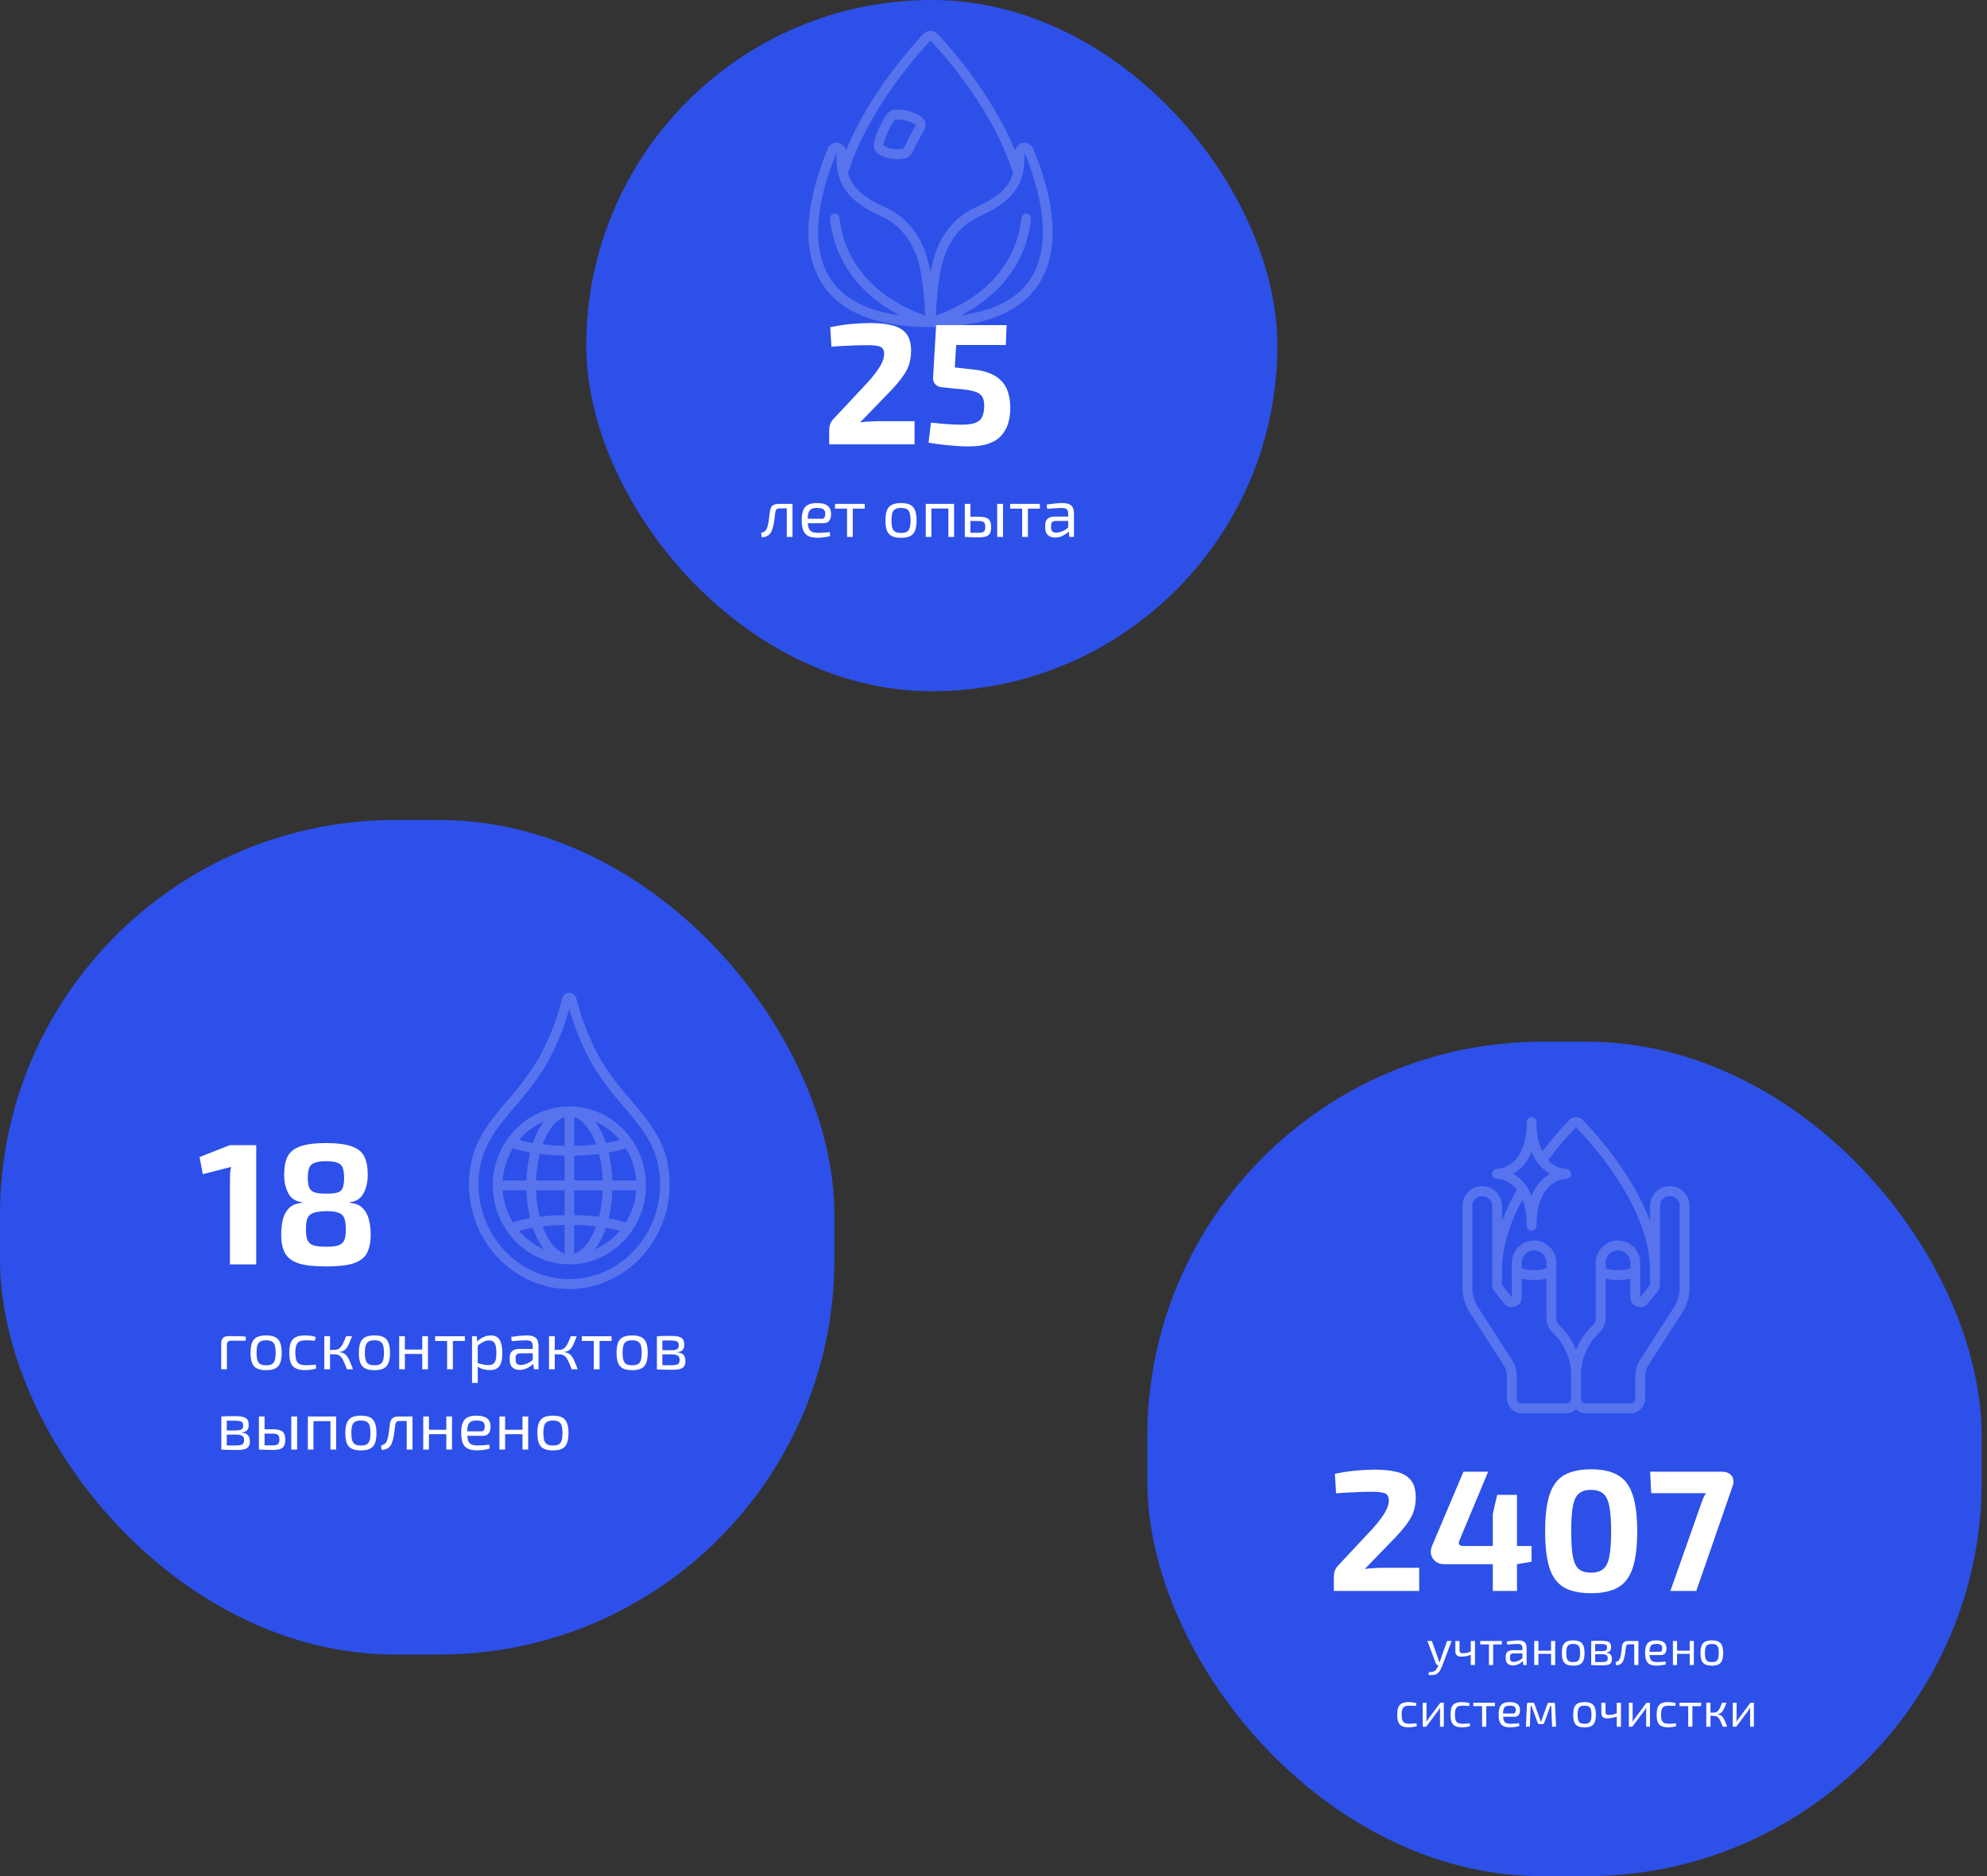 <svg width="322" height="304" fill="none" xmlns="http://www.w3.org/2000/svg"><rect width="100%" height="100%" fill="#333333" stroke="none"/><rect x="95" width="112" height="112" rx="56" fill="#2D50E9"/><path d="M128.429 81.643V87h-.935v-4.62h-1.166c-.227 0-.392.051-.495.154-.095.095-.161.268-.198.517-.058.484-.124.983-.198 1.496-.073.506-.179.946-.319 1.32-.271.785-.832 1.181-1.683 1.188l-.099-.715c.301-.073.514-.169.638-.286.132-.117.235-.271.308-.462.096-.235.173-.513.231-.836.059-.323.107-.649.143-.979.044-.337.077-.631.099-.88.052-.411.184-.722.396-.935.22-.213.554-.319 1.001-.319h2.277Zm3.944-.132c.807 0 1.39.147 1.749.44.367.293.554.73.561 1.309 0 .477-.102.851-.308 1.122-.198.264-.52.396-.968.396h-2.497c.03.425.107.752.231.979.132.22.316.374.55.462.235.081.536.121.902.121.294 0 .609-.011.946-.033.345-.029.653-.062.924-.099l.088.627c-.161.066-.366.121-.616.165-.249.044-.506.077-.77.099-.256.022-.487.033-.693.033-.608 0-1.103-.092-1.485-.275-.374-.191-.645-.491-.814-.902-.168-.418-.253-.968-.253-1.65 0-.704.085-1.258.253-1.661.176-.411.444-.7.803-.869.36-.176.825-.264 1.397-.264Zm.044.792c-.374 0-.671.051-.891.154-.212.103-.37.282-.473.539-.095.249-.15.601-.165 1.056h2.277c.235 0 .389-.081.462-.242.081-.169.118-.352.11-.55 0-.345-.099-.59-.297-.737-.198-.147-.539-.22-1.023-.22Zm7.717-.66v.77h-1.936V87h-.935v-4.587h-1.947v-.77h4.818Zm5.884-.132c.616 0 1.107.092 1.474.275.366.183.63.484.792.902.168.411.253.957.253 1.639s-.085 1.232-.253 1.65c-.162.411-.426.708-.792.891-.367.183-.858.275-1.474.275s-1.111-.092-1.485-.275c-.367-.183-.635-.48-.803-.891-.162-.418-.242-.968-.242-1.65 0-.682.08-1.228.242-1.639.168-.418.436-.719.803-.902.374-.183.869-.275 1.485-.275Zm0 .792c-.389 0-.697.062-.924.187-.228.117-.389.323-.484.616-.096.293-.143.7-.143 1.221s.047.928.143 1.221c.095.293.256.502.484.627.227.117.535.176.924.176.388 0 .693-.059.913-.176.227-.125.388-.334.484-.627.095-.293.143-.7.143-1.221s-.048-.928-.143-1.221c-.096-.293-.257-.499-.484-.616-.22-.125-.525-.187-.913-.187Zm8.594-.66V87h-.924v-4.598h-2.75V87h-.913v-5.357h4.587Zm3.918 2.079c.535 0 .953.051 1.254.154.301.103.513.279.638.528.132.242.198.572.198.99 0 .433-.066.774-.198 1.023-.132.242-.341.411-.627.506s-.66.143-1.122.143c-.352 0-.656-.004-.913-.011-.257 0-.491-.007-.704-.022-.213-.007-.436-.018-.671-.033h-.033v-5.357h.913v2.079h1.265Zm4.015-2.079V87h-.946v-5.357h.946Zm-4.015 2.772h-1.265v1.903c.345.007.766.011 1.265.011.425 0 .722-.062.891-.187.169-.125.253-.385.253-.781 0-.352-.081-.598-.242-.737-.154-.139-.455-.209-.902-.209Zm9.985-2.772v.77h-1.936V87h-.935v-4.587h-1.947v-.77h4.818Zm3.698-.132c.594 0 1.045.125 1.353.374.316.242.473.689.473 1.342V87h-.737l-.11-.88c-.139.139-.319.286-.539.44-.22.147-.473.275-.759.385-.278.103-.583.154-.913.154-.476 0-.861-.128-1.155-.385-.293-.257-.44-.627-.44-1.111v-.583c0-.418.129-.741.385-.968.264-.235.631-.352 1.1-.352h2.233v-.473c-.007-.33-.084-.565-.231-.704-.146-.147-.432-.22-.858-.22-.286 0-.641.015-1.067.044-.418.029-.832.062-1.243.099l-.088-.693c.374-.059.8-.114 1.276-.165.477-.051.917-.077 1.32-.077Zm-1.045 4.785c.264.007.572-.055.924-.187.36-.139.697-.348 1.012-.627v-1.078l-2.068.011c-.256.007-.44.077-.55.209-.102.125-.154.301-.154.528v.341c0 .279.066.484.198.616.14.125.352.187.638.187Z" fill="#fff"/><path d="M150.221 52.99h.005c.176.01.358.01.564.01h.108c.155 0 .31 0 .457-.007h.005c8.362-.104 14.087-2.466 17.009-7.038 4.089-6.403 1.751-15.42-.932-21.859-.292-.717-1.046-1.109-1.779-.925-.59.133-1.047.614-1.165 1.224-4.07-9.899-11.661-17.966-12.604-18.945-.618-.603-1.586-.6-2.201.006-.94.976-8.53 9.044-12.602 18.94-.118-.61-.575-1.091-1.165-1.224-.732-.183-1.486.209-1.779.925-2.678 6.435-5.019 15.456-.93 21.859 2.921 4.568 8.647 6.93 17.009 7.034Zm15.791-28.265c3.578 8.591 3.954 15.817 1.06 20.346-2.092 3.274-5.883 5.283-11.3 6.016 4.383-2.264 10.318-6.892 11.311-15.603.043-.435-.26-.825-.681-.876-.421-.051-.804.255-.86.688-1.228 10.761-10.741 14.774-13.898 15.819l.007-.115c.396-5.943.736-11.076 4.74-14.469.763-.635 1.609-1.155 2.513-1.547 6.158-2.74 7.295-6.088 7.108-10.26ZM150.79 6.577c1.009 1.051 9.924 10.524 13.376 21.458-.604 2.112-2.215 3.847-5.881 5.477-1.037.452-2.007 1.051-2.883 1.781-2.787 2.361-3.997 5.443-4.612 8.871-.615-3.43-1.826-6.51-4.612-8.871-.876-.73-1.846-1.329-2.883-1.781-3.665-1.63-5.278-3.362-5.881-5.476 3.451-10.931 12.367-20.404 13.376-21.459ZM135.57 24.716c-.189 4.182.948 7.529 7.109 10.27.904.392 1.75.913 2.513 1.547 4.004 3.393 4.347 8.526 4.74 14.469l.007.115c-3.16-1.04-12.673-5.058-13.901-15.819-.028-.288-.205-.537-.462-.653-.257-.116-.554-.08-.778.095-.223.174-.339.459-.302.745.994 8.711 6.929 13.339 11.312 15.603-5.418-.729-9.208-2.743-11.3-6.016-2.894-4.529-2.518-11.755 1.062-20.356Z" fill="#5773ED"/><path d="M142.921 25.264c.778.349 1.618.527 2.466.522.43-.001.858-.042 1.28-.122.8-.15 1.068-.711 1.475-1.56.434-.923.92-1.819 1.454-2.684.877-1.432.045-2.221-.233-2.429-1.166-.831-2.561-1.254-3.978-1.209-.593-.068-1.181.162-1.58.619-1.006 1.393-1.74 2.974-2.162 4.656-.115.435-.225 1.522 1.278 2.208Zm2.078-5.853c.108-.024.219-.034.329-.028h.05c1.081-.044 2.148.264 3.049.88-.034.106-.082.206-.143.298-.562.913-1.073 1.858-1.53 2.831-.104.239-.224.471-.36.693-.954.2-1.943.1-2.842-.286-.298-.137-.402-.259-.406-.315.361-1.467.99-2.85 1.853-4.074Z" fill="#5773ED"/><path d="M141.093 52.344c1.325 0 2.473.121 3.444.364.989.224 1.754.663 2.296 1.316.541.653.812 1.587.812 2.8 0 .747-.094 1.437-.28 2.072-.168.616-.486 1.26-.952 1.932-.448.672-1.102 1.465-1.96 2.38l-5.068 5.236c.466-.075.933-.121 1.4-.14.485-.037.97-.056 1.456-.056h5.964V72h-13.832v-2.296c0-.336.046-.644.14-.924.093-.28.252-.551.476-.812l4.816-5.152c1.138-1.176 2.006-2.221 2.604-3.136.597-.915.886-1.717.868-2.408-.019-.597-.252-.971-.7-1.12-.43-.149-1.083-.224-1.96-.224-.654 0-1.27.009-1.848.028-.56.019-1.158.047-1.792.084-.635.019-1.382.065-2.24.14l-.196-3.164c1.381-.28 2.566-.457 3.556-.532 1.008-.093 2.006-.14 2.996-.14Zm22.037.336-.14 3.22h-8.036l-.224 3.64 2.828.308c1.568.149 2.8.504 3.696 1.064.896.541 1.531 1.251 1.904 2.128.373.877.56 1.895.56 3.052 0 .84-.103 1.633-.308 2.38-.205.747-.56 1.419-1.064 2.016-.485.579-1.176 1.036-2.072 1.372-.877.317-1.988.476-3.332.476-.896 0-1.913-.056-3.052-.168-1.12-.093-2.259-.243-3.416-.448l.392-3.248c.915.112 1.801.196 2.66.252.877.056 1.652.084 2.324.084.989 0 1.736-.103 2.24-.308.523-.205.877-.513 1.064-.924.205-.429.317-.961.336-1.596.037-.821-.093-1.428-.392-1.82-.299-.392-.793-.663-1.484-.812-.672-.168-1.577-.289-2.716-.364l-2.408-.252c-.392-.056-.709-.224-.952-.504s-.355-.616-.336-1.008l.504-8.54h11.424Z" fill="#fff"/><rect y="132.866" width="135.217" height="135.217" rx="64" fill="#2D50EA"/><path d="M37.035 216.487c.469 0 .942.004 1.419.011.484.008.946.033 1.386.077l-.033.66H37.42c-.433 0-.649.22-.649.66v3.971h-.924v-4.213c0-.777.396-1.166 1.188-1.166Zm6.095-.11c.616 0 1.107.092 1.474.275.367.184.631.484.792.902.169.411.253.957.253 1.639s-.084 1.232-.253 1.65c-.161.411-.425.708-.792.891-.367.184-.858.275-1.474.275s-1.111-.091-1.485-.275c-.367-.183-.634-.48-.803-.891-.161-.418-.242-.968-.242-1.65 0-.682.081-1.228.242-1.639.169-.418.436-.718.803-.902.374-.183.869-.275 1.485-.275Zm0 .792c-.389 0-.697.063-.924.187-.227.118-.389.323-.484.616-.095.294-.143.701-.143 1.221 0 .521.048.928.143 1.221.095.294.257.503.484.627.227.118.535.176.924.176.389 0 .693-.058.913-.176.227-.124.389-.333.484-.627.095-.293.143-.7.143-1.221 0-.52-.048-.927-.143-1.221-.095-.293-.257-.498-.484-.616-.22-.124-.524-.187-.913-.187Zm6.295-.792c.242 0 .524.019.847.055.323.03.616.096.88.198l-.121.605c-.242-.022-.499-.036-.77-.044-.264-.014-.491-.022-.682-.022-.418 0-.755.059-1.012.176-.249.118-.429.323-.539.616-.11.294-.165.701-.165 1.221 0 .521.055.932.165 1.232.11.294.29.499.539.616.257.118.594.176 1.012.176.169 0 .407-.007.715-.022.308-.014.598-.044.869-.088l.088.627c-.264.096-.557.165-.88.209-.315.044-.631.066-.946.066-.616 0-1.111-.091-1.485-.275-.374-.183-.645-.48-.814-.891-.161-.41-.242-.96-.242-1.65 0-.689.081-1.239.242-1.65.169-.41.44-.704.814-.88.374-.183.869-.275 1.485-.275Zm4.061.132v1.595c0 .213-.018.418-.055.616h.748c.352 0 .634-.088.847-.264.213-.176.396-.429.55-.759.161-.33.33-.726.506-1.188h.968c-.198.528-.381.976-.55 1.342-.169.367-.367.649-.594.847-.22.198-.521.319-.902.363v.033c.403.037.722.158.957.363.235.198.444.495.627.891.183.389.389.895.616 1.518h-.979c-.22-.579-.414-1.045-.583-1.397-.169-.359-.363-.619-.583-.781-.213-.168-.506-.249-.88-.242h-.737c.029.184.044.356.044.517v1.903h-.935v-5.357h.935Zm7.197-.132c.616 0 1.107.092 1.474.275.367.184.631.484.792.902.169.411.253.957.253 1.639s-.084 1.232-.253 1.65c-.161.411-.425.708-.792.891-.367.184-.858.275-1.474.275s-1.111-.091-1.485-.275c-.367-.183-.634-.48-.803-.891-.161-.418-.242-.968-.242-1.65 0-.682.081-1.228.242-1.639.169-.418.436-.718.803-.902.374-.183.869-.275 1.485-.275Zm0 .792c-.389 0-.697.063-.924.187-.227.118-.389.323-.484.616-.095.294-.143.701-.143 1.221 0 .521.048.928.143 1.221.095.294.257.503.484.627.227.118.535.176.924.176.389 0 .693-.058.913-.176.227-.124.389-.333.484-.627.095-.293.143-.7.143-1.221 0-.52-.048-.927-.143-1.221-.095-.293-.257-.498-.484-.616-.22-.124-.524-.187-.913-.187Zm4.931-.66v2.156h2.816v-2.156h.924v5.357h-.924v-2.486h-2.816v2.486h-.924v-5.357h.924Zm9.713 0v.77h-1.936v4.587h-.935v-4.587h-1.947v-.77h4.818Zm1.928 0 .088.847c.293-.3.638-.539 1.034-.715.403-.176.796-.264 1.177-.264.66 0 1.133.242 1.419.726.286.477.429 1.181.429 2.112 0 .69-.073 1.24-.22 1.65-.147.404-.37.693-.671.869-.301.176-.678.264-1.133.264-.352 0-.7-.044-1.045-.132-.337-.095-.653-.234-.946-.418.015.184.026.36.033.528.007.176.007.36 0 .55v1.551h-.924v-7.568h.759Zm2.002.682c-.293 0-.583.07-.869.209-.279.132-.601.338-.968.616v2.849c.337.088.634.165.891.231.264.059.539.088.825.088.315 0 .565-.055.748-.165.191-.11.33-.308.418-.594.088-.286.132-.689.132-1.21 0-.762-.092-1.29-.275-1.584-.176-.293-.477-.44-.902-.44Zm6.182-.814c.594 0 1.045.125 1.353.374.315.242.473.69.473 1.342v3.773h-.737l-.11-.88c-.139.14-.319.286-.539.44-.22.147-.473.275-.759.385-.279.103-.583.154-.913.154-.477 0-.862-.128-1.155-.385-.293-.256-.44-.627-.44-1.111v-.583c0-.418.128-.74.385-.968.264-.234.631-.352 1.1-.352h2.233v-.473c-.007-.33-.084-.564-.231-.704-.147-.146-.433-.22-.858-.22-.286 0-.642.015-1.067.044-.418.03-.832.063-1.243.099l-.088-.693c.374-.058.799-.113 1.276-.165.477-.051.917-.077 1.32-.077Zm-1.045 4.785c.264.008.572-.055.924-.187.359-.139.697-.348 1.012-.627v-1.078l-2.068.011c-.257.008-.44.077-.55.209-.103.125-.154.301-.154.528v.341c0 .279.066.484.198.616.139.125.352.187.638.187Zm5.508-4.653v1.595c0 .213-.018.418-.055.616h.748c.352 0 .634-.088.847-.264.213-.176.396-.429.55-.759.161-.33.33-.726.506-1.188h.968c-.198.528-.381.976-.55 1.342-.169.367-.367.649-.594.847-.22.198-.521.319-.902.363v.033c.403.037.722.158.957.363.235.198.444.495.627.891.183.389.389.895.616 1.518h-.979c-.22-.579-.414-1.045-.583-1.397-.169-.359-.363-.619-.583-.781-.213-.168-.506-.249-.88-.242h-.737c.029.184.044.356.044.517v1.903h-.935v-5.357h.935Zm9.197 0v.77h-1.936v4.587h-.935v-4.587h-1.947v-.77h4.818Zm3.349-.132c.616 0 1.107.092 1.474.275.366.184.63.484.792.902.168.411.253.957.253 1.639s-.085 1.232-.253 1.65c-.162.411-.426.708-.792.891-.367.184-.858.275-1.474.275s-1.111-.091-1.485-.275c-.367-.183-.635-.48-.803-.891-.162-.418-.242-.968-.242-1.65 0-.682.081-1.228.242-1.639.168-.418.436-.718.803-.902.374-.183.869-.275 1.485-.275Zm0 .792c-.389 0-.697.063-.924.187-.228.118-.389.323-.484.616-.096.294-.143.701-.143 1.221 0 .521.047.928.143 1.221.095.294.256.503.484.627.227.118.535.176.924.176.388 0 .693-.058.913-.176.227-.124.388-.333.484-.627.095-.293.143-.7.143-1.221 0-.52-.048-.927-.143-1.221-.096-.293-.257-.498-.484-.616-.22-.124-.525-.187-.913-.187Zm6.185-.715c.557 0 .997.041 1.32.121.33.081.568.224.715.429.147.206.22.499.22.88 0 .382-.092.671-.275.869-.176.191-.469.305-.88.341v.033c.499.037.847.176 1.045.418.198.235.297.569.297 1.001 0 .367-.073.653-.22.858-.139.198-.367.338-.682.418-.308.081-.722.121-1.243.121-.374 0-.7-.003-.979-.011-.279 0-.535-.007-.77-.022-.227-.007-.469-.018-.726-.033v-5.357c.227-.022.444-.036.649-.044.205-.007.429-.011.671-.011.242-.007.528-.011.858-.011Zm-.033.737h-.693c-.213-.007-.403-.007-.572 0v1.584h1.408c.462 0 .785-.055.968-.165.191-.11.286-.326.286-.649 0-.308-.103-.513-.308-.616-.205-.102-.568-.154-1.089-.154Zm.143 2.255h-1.408v1.749c.198.008.418.011.66.011h.803c.499 0 .847-.055 1.045-.165.198-.117.297-.348.297-.693 0-.344-.103-.579-.308-.704-.205-.132-.568-.198-1.089-.198Zm-70.697 10.008c.557 0 .997.041 1.32.121.33.081.568.224.715.429.147.206.22.499.22.88 0 .382-.092.671-.275.869-.176.191-.469.305-.88.341v.033c.499.037.847.176 1.045.418.198.235.297.569.297 1.001 0 .367-.073.653-.22.858-.139.198-.367.338-.682.418-.308.081-.722.121-1.243.121-.374 0-.7-.003-.979-.011-.279 0-.535-.007-.77-.022-.227-.007-.469-.018-.726-.033v-5.357c.227-.022.444-.036.649-.044.205-.007.429-.011.671-.011.242-.007.528-.011.858-.011Zm-.033.737h-.693c-.213-.007-.403-.007-.572 0v1.584h1.408c.462 0 .785-.055.968-.165.191-.11.286-.326.286-.649 0-.308-.103-.513-.308-.616-.205-.102-.568-.154-1.089-.154Zm.143 2.255h-1.408v1.749c.198.008.418.011.66.011h.803c.499 0 .847-.055 1.045-.165.198-.117.297-.348.297-.693 0-.344-.103-.579-.308-.704-.205-.132-.568-.198-1.089-.198Zm5.981-.858c.535 0 .953.052 1.254.154.301.103.513.279.638.528.132.242.198.572.198.99 0 .433-.066.774-.198 1.023-.132.242-.341.411-.627.506-.286.096-.66.143-1.122.143-.352 0-.656-.003-.913-.011-.257 0-.491-.007-.704-.022-.213-.007-.436-.018-.671-.033h-.033v-5.357h.913v2.079h1.265Zm4.015-2.079v5.357h-.946v-5.357h.946Zm-4.015 2.772h-1.265v1.903c.345.008.766.011 1.265.011.425 0 .722-.062.891-.187.169-.124.253-.385.253-.781 0-.352-.081-.597-.242-.737-.154-.139-.455-.209-.902-.209Zm10.337-2.772v5.357h-.924v-4.598h-2.75v4.598h-.913v-5.357h4.587Zm4.017-.132c.616 0 1.107.092 1.474.275.367.184.631.484.792.902.169.411.253.957.253 1.639s-.084 1.232-.253 1.65c-.161.411-.425.708-.792.891-.367.184-.858.275-1.474.275s-1.111-.091-1.485-.275c-.367-.183-.634-.48-.803-.891-.161-.418-.242-.968-.242-1.65 0-.682.081-1.228.242-1.639.169-.418.436-.718.803-.902.374-.183.869-.275 1.485-.275Zm0 .792c-.389 0-.697.063-.924.187-.227.118-.389.323-.484.616-.095.294-.143.701-.143 1.221 0 .521.048.928.143 1.221.095.294.257.503.484.627.227.118.535.176.924.176.389 0 .693-.058.913-.176.227-.124.389-.333.484-.627.095-.293.143-.7.143-1.221 0-.52-.048-.927-.143-1.221-.095-.293-.257-.498-.484-.616-.22-.124-.524-.187-.913-.187Zm8.354-.66v5.357h-.935v-4.62h-1.166c-.227 0-.392.052-.495.154-.095.096-.161.268-.198.517-.059.484-.125.983-.198 1.496-.073.506-.18.946-.319 1.32-.271.785-.832 1.181-1.683 1.188l-.099-.715c.301-.073.513-.168.638-.286.132-.117.235-.271.308-.462.095-.234.172-.513.231-.836.059-.322.106-.649.143-.979.044-.337.077-.63.099-.88.051-.41.183-.722.396-.935.22-.212.554-.319 1.001-.319h2.277Zm2.668 0v2.156h2.816v-2.156h.924v5.357h-.924v-2.486h-2.816v2.486h-.924v-5.357h.924Zm7.678-.132c.807 0 1.39.147 1.749.44.367.294.554.73.561 1.309 0 .477-.103.851-.308 1.122-.198.264-.521.396-.968.396h-2.497c.029.426.106.752.231.979.132.22.315.374.55.462.235.081.535.121.902.121.293 0 .609-.011.946-.033.345-.029.653-.062.924-.099l.088.627c-.161.066-.367.121-.616.165-.249.044-.506.077-.77.099-.257.022-.488.033-.693.033-.609 0-1.104-.091-1.485-.275-.374-.19-.645-.491-.814-.902-.169-.418-.253-.968-.253-1.65 0-.704.084-1.257.253-1.661.176-.41.444-.7.803-.869.359-.176.825-.264 1.397-.264Zm.044.792c-.374 0-.671.052-.891.154-.213.103-.37.283-.473.539-.095.25-.15.602-.165 1.056h2.277c.235 0 .389-.08.462-.242.081-.168.117-.352.11-.55 0-.344-.099-.59-.297-.737-.198-.146-.539-.22-1.023-.22Zm4.62-.66v2.156h2.816v-2.156h.924v5.357h-.924v-2.486h-2.816v2.486h-.924v-5.357h.924Zm7.755-.132c.616 0 1.107.092 1.474.275.367.184.631.484.792.902.169.411.253.957.253 1.639s-.084 1.232-.253 1.65c-.161.411-.425.708-.792.891-.367.184-.858.275-1.474.275s-1.111-.091-1.485-.275c-.367-.183-.634-.48-.803-.891-.161-.418-.242-.968-.242-1.65 0-.682.081-1.228.242-1.639.169-.418.436-.718.803-.902.374-.183.869-.275 1.485-.275Zm0 .792c-.389 0-.697.063-.924.187-.227.118-.389.323-.484.616-.095.294-.143.701-.143 1.221 0 .521.048.928.143 1.221.095.294.257.503.484.627.227.118.535.176.924.176.389 0 .693-.058.913-.176.227-.124.389-.333.484-.627.095-.293.143-.7.143-1.221 0-.52-.048-.927-.143-1.221-.095-.293-.257-.498-.484-.616-.22-.124-.524-.187-.913-.187ZM41.52 185.546v19.32h-4.256v-13.72c0-.336.009-.672.028-1.008.019-.354.075-.709.168-1.064l-4.592 1.176-.532-2.772 4.928-1.932h4.256Zm11.302-.336c1.848 0 3.257.187 4.228.56.989.355 1.661.915 2.016 1.68.355.747.532 1.718.532 2.912 0 1.12-.224 2.11-.672 2.968-.448.859-1.185 1.344-2.212 1.456v.112c.896.075 1.577.355 2.044.84.485.467.821 1.074 1.008 1.82.205.747.308 1.578.308 2.492 0 1.232-.205 2.231-.616 2.996-.392.747-1.111 1.298-2.156 1.652-1.045.336-2.539.504-4.48.504-1.923 0-3.407-.168-4.452-.504-1.045-.354-1.773-.905-2.184-1.652-.411-.765-.616-1.764-.616-2.996 0-.914.093-1.745.28-2.492.187-.746.523-1.353 1.008-1.82.504-.485 1.195-.765 2.072-.84v-.112c-1.027-.112-1.764-.597-2.212-1.456-.448-.858-.672-1.848-.672-2.968 0-1.194.177-2.165.532-2.912.373-.765 1.045-1.325 2.016-1.68.989-.373 2.399-.56 4.228-.56Zm.028 2.94c-.803 0-1.419.084-1.848.252-.429.15-.728.42-.896.812-.149.392-.224.943-.224 1.652 0 .71.084 1.251.252 1.624.168.355.467.598.896.728.429.131 1.055.196 1.876.196.803 0 1.409-.065 1.82-.196.411-.13.681-.382.812-.756.149-.373.224-.905.224-1.596 0-.709-.075-1.26-.224-1.652-.149-.392-.439-.662-.868-.812-.411-.168-1.017-.252-1.82-.252Zm.028 8.092c-.896.019-1.587.112-2.072.28-.467.15-.793.439-.98.868-.168.43-.252 1.046-.252 1.848 0 .728.084 1.298.252 1.708.187.392.513.672.98.84.485.15 1.167.224 2.044.224.877 0 1.54-.074 1.988-.224.467-.168.784-.448.952-.84.168-.41.252-.98.252-1.708 0-.821-.084-1.446-.252-1.876-.168-.429-.485-.718-.952-.868-.448-.168-1.101-.252-1.96-.252Z" fill="#fff"/><g opacity=".2" clip-path="url(#a)" fill="#fff"><path d="M102.298 184.551c-2.325-3.318-6.054-5.284-10.024-5.284-3.97 0-7.699 1.966-10.024 5.284-.021.025-.041.052-.058.08-3.106 4.44-3.106 10.431 0 14.871.018.028.038.055.059.08 2.328 3.321 6.063 5.287 10.037 5.283 3.974-.005 7.705-1.978 10.027-5.305.034-.038.065-.08.091-.125 3.059-4.438 3.04-10.391-.047-14.808-.019-.026-.039-.052-.06-.076Zm-.871 13.516c-.914-.296-1.847-.525-2.793-.684.354-1.48.555-2.993.599-4.516h3.861c-.126 1.849-.699 3.637-1.667 5.2Zm-19.974-5.2h3.861c.043 1.521.241 3.034.593 4.513-.945.159-1.879.388-2.793.683-.965-1.562-1.536-3.348-1.661-5.196Zm1.667-6.8c.914.296 1.847.524 2.793.684-.354 1.479-.555 2.993-.599 4.516h-3.861c.126-1.85.699-3.637 1.667-5.2Zm9.929 1.187c1.348-.02 2.695-.111 4.034-.271.35 1.401.552 2.838.6 4.284H93.049v-4.013Zm0-1.6v-4.653c1.436.446 2.707 2.097 3.556 4.427-1.12.126-2.315.203-3.556.226Zm-1.551-4.653v4.653c-1.241-.023-2.436-.1-3.556-.226.85-2.33 2.12-3.981 3.556-4.427Zm0 6.253v4.013h-4.634c.048-1.446.248-2.883.598-4.284 1.34.16 2.687.251 4.036.271Zm-4.634 5.613h4.634v4.013c-1.348.02-2.695.111-4.034.271-.35-1.401-.552-2.838-.6-4.284Zm4.634 5.612v4.654c-1.436-.446-2.707-2.098-3.556-4.427 1.12-.127 2.315-.203 3.556-.227Zm1.551 4.654v-4.654c1.241.024 2.436.1 3.556.227-.849 2.329-2.12 3.981-3.556 4.427Zm0-6.253v-4.013h4.634c-.048 1.446-.248 2.882-.598 4.284-1.34-.16-2.687-.251-4.036-.271Zm6.184-5.613c-.043-1.522-.241-3.034-.593-4.513.945-.159 1.879-.388 2.792-.684.965 1.563 1.536 3.349 1.661 5.197h-3.861Zm1.208-6.56c-.74.208-1.491.374-2.25.497-.408-1.252-1.006-2.428-1.772-3.486 1.545.665 2.921 1.688 4.021 2.989Zm-12.313-2.988c-.766 1.058-1.364 2.235-1.772 3.487-.758-.123-1.509-.289-2.25-.497 1.1-1.302 2.476-2.325 4.021-2.99Zm-4.022 17.708c.74-.209 1.492-.375 2.25-.497.408 1.251 1.006 2.428 1.772 3.486-1.545-.665-2.921-1.688-4.021-2.989Zm12.313 2.989c.766-1.058 1.364-2.235 1.772-3.486.758.122 1.509.288 2.249.497-1.1 1.301-2.476 2.323-4.021 2.988v.001Z"/><path d="M102.221 178.227c-1.816-2.025-3.452-4.215-4.888-6.542-1.742-3.114-3.067-6.457-3.941-9.937-.146-.523-.61-.883-1.138-.882-.528.001-.991.363-1.134.887-.873 3.478-2.197 6.818-3.938 9.931-1.436 2.327-3.071 4.516-4.887 6.542-.376.445-.75.891-1.123 1.337-1.948 2.348-3.917 4.938-4.742 8.486-1.546 6.83 1.138 13.938 6.755 17.893 2.668 1.884 5.821 2.903 9.054 2.924h.033c3.233-.021 6.386-1.039 9.055-2.922 5.618-3.955 8.303-11.064 6.757-17.895-.824-3.548-2.792-6.138-4.743-8.486-.37-.447-.746-.892-1.121-1.336Zm-1.767 26.399c-2.411 1.702-5.26 2.621-8.181 2.64h-.016c-2.927-.018-5.782-.939-8.198-2.645-5.087-3.579-7.518-10.015-6.12-16.2.744-3.2 2.587-5.618 4.412-7.818.368-.443.742-.885 1.115-1.326 1.879-2.098 3.571-4.366 5.054-6.778 1.599-2.84 2.854-5.871 3.738-9.026.885 3.155 2.14 6.187 3.74 9.026 1.482 2.413 3.174 4.681 5.053 6.778.373.441.744.884 1.114 1.326 1.825 2.2 3.668 4.615 4.412 7.818 1.4 6.188-1.033 12.626-6.122 16.205Z"/></g><rect x="185.923" y="168.783" width="135.217" height="135.217" rx="64" fill="#2D50E9"/><path d="M222.875 238.127c1.325 0 2.473.122 3.444.364.989.224 1.755.663 2.296 1.316.541.654.812 1.587.812 2.8 0 .747-.093 1.438-.28 2.072-.168.616-.485 1.26-.952 1.932-.448.672-1.101 1.466-1.96 2.38l-5.068 5.236c.467-.074.933-.121 1.4-.14.485-.037.971-.056 1.456-.056h5.964v3.752h-13.832v-2.296c0-.336.047-.644.14-.924.093-.28.252-.55.476-.812l4.816-5.152c1.139-1.176 2.007-2.221 2.604-3.136.597-.914.887-1.717.868-2.408-.019-.597-.252-.97-.7-1.12-.429-.149-1.083-.224-1.96-.224-.653 0-1.269.01-1.848.028-.56.019-1.157.047-1.792.084-.635.019-1.381.066-2.24.14l-.196-3.164c1.381-.28 2.567-.457 3.556-.532 1.008-.093 2.007-.14 2.996-.14Zm22.961 4.088v8.288h2.352v2.548l-2.352.392v4.34h-3.92v-4.34h-7.896c-.522 0-.97-.14-1.344-.42-.373-.28-.625-.644-.756-1.092-.112-.466-.065-.942.14-1.428l5.096-12.04h4.004l-4.648 11.116c-.13.299-.14.532-.028.7.131.15.336.224.616.224h4.816v-5.208l.7-3.08h3.22Zm12.005-4.144c1.848 0 3.313.327 4.396.98 1.101.654 1.885 1.718 2.352 3.192.485 1.456.728 3.416.728 5.88s-.243 4.434-.728 5.908c-.467 1.456-1.251 2.511-2.352 3.164-1.083.635-2.548.952-4.396.952-1.848 0-3.323-.317-4.424-.952-1.083-.653-1.858-1.708-2.324-3.164-.467-1.474-.7-3.444-.7-5.908 0-2.464.233-4.424.7-5.88.466-1.474 1.241-2.538 2.324-3.192 1.101-.653 2.576-.98 4.424-.98Zm-.028 3.332c-.822 0-1.466.196-1.932.588-.467.374-.794 1.046-.98 2.016-.187.952-.28 2.324-.28 4.116 0 1.792.093 3.174.28 4.144.186.952.513 1.615.98 1.988.466.374 1.11.56 1.932.56.84 0 1.493-.186 1.96-.56.485-.373.821-1.036 1.008-1.988.205-.97.308-2.352.308-4.144 0-1.792-.103-3.164-.308-4.116-.187-.97-.523-1.642-1.008-2.016-.467-.392-1.12-.588-1.96-.588Zm21.248-2.94c.691 0 1.204.215 1.54.644.336.43.402.971.196 1.624l-5.908 17.052h-4.2l4.956-14.028c.094-.317.206-.625.336-.924.131-.298.29-.597.476-.896h-8.876l-.168-3.472h11.648ZM232.037 265.887l1.032 2.904c.027.08.051.16.072.24.027.075.051.152.072.232h.112c.027-.08.054-.16.08-.24.027-.085.054-.162.08-.232l1.024-2.904h.728l-1.552 4.112c-.064.166-.154.36-.272.584-.117.224-.272.408-.464.552-.197.15-.418.238-.664.264-.24.032-.501.03-.784-.008l.064-.472c.171.006.336-.002.496-.024.166-.016.312-.066.44-.152.112-.08.214-.192.304-.336.096-.138.176-.29.24-.456l.072-.168h-.152c-.122 0-.205-.058-.248-.176l-1.408-3.72h.728Zm4.482 0v1.464c0 .192.04.328.12.408.086.075.222.112.408.112.214 0 .422-.018.624-.056.203-.042.427-.114.672-.216v-1.712h.68v3.896h-.68v-1.64c-.266.096-.538.168-.816.216-.272.048-.506.072-.704.072-.65 0-.976-.285-.976-.856v-1.688h.672Zm6.858 0v.56h-1.408v3.336h-.68v-3.336h-1.416v-.56h3.504Zm2.69-.096c.432 0 .76.091.984.272.229.176.344.502.344.976v2.744h-.536l-.08-.64c-.101.102-.232.208-.392.32-.16.107-.344.2-.552.28-.203.075-.424.112-.664.112-.347 0-.627-.093-.84-.28-.213-.186-.32-.456-.32-.808v-.424c0-.304.093-.538.28-.704.192-.17.459-.256.8-.256h1.624v-.344c-.005-.24-.061-.41-.168-.512-.107-.106-.315-.16-.624-.16-.208 0-.467.011-.776.032-.304.022-.605.046-.904.072l-.064-.504c.272-.042.581-.082.928-.12.347-.037.667-.056.96-.056Zm-.76 3.48c.192.006.416-.04.672-.136.261-.101.507-.253.736-.456v-.784l-1.504.008c-.187.006-.32.056-.4.152-.075.091-.112.219-.112.384v.248c0 .203.048.352.144.448.101.091.256.136.464.136Zm3.998-3.384v1.568h2.048v-1.568h.672v3.896h-.672v-1.808h-2.048v1.808h-.672v-3.896h.672Zm5.64-.096c.448 0 .806.067 1.072.2.267.134.459.352.576.656.123.299.184.696.184 1.192s-.061.896-.184 1.2c-.117.299-.309.515-.576.648-.266.134-.624.2-1.072.2-.448 0-.808-.066-1.08-.2-.266-.133-.461-.349-.584-.648-.117-.304-.176-.704-.176-1.2s.059-.893.176-1.192c.123-.304.318-.522.584-.656.272-.133.632-.2 1.08-.2Zm0 .576c-.282 0-.506.046-.672.136-.165.086-.282.235-.352.448-.069.214-.104.51-.104.888 0 .379.035.675.104.888.07.214.187.366.352.456.166.086.39.128.672.128.283 0 .504-.042.664-.128.166-.09.283-.242.352-.456.07-.213.104-.509.104-.888 0-.378-.034-.674-.104-.888-.069-.213-.186-.362-.352-.448-.16-.09-.381-.136-.664-.136Zm4.499-.52c.405 0 .725.03.96.088.24.059.413.163.52.312.106.15.16.363.16.64 0 .278-.067.488-.2.632-.128.139-.342.222-.64.248v.024c.362.027.616.128.76.304.144.171.216.414.216.728 0 .267-.054.475-.16.624-.102.144-.267.246-.496.304-.224.059-.526.088-.904.088-.272 0-.51-.002-.712-.008-.203 0-.39-.005-.56-.016-.166-.005-.342-.013-.528-.024v-3.896c.165-.016.322-.026.472-.032.149-.005.312-.008.488-.008.176-.005.384-.008.624-.008Zm-.024.536h-.504c-.155-.005-.294-.005-.416 0v1.152h1.024c.336 0 .57-.04.704-.12.138-.08.208-.237.208-.472 0-.224-.075-.373-.224-.448-.15-.074-.414-.112-.792-.112Zm.104 1.64H258.5v1.272c.144.006.304.008.48.008h.584c.362 0 .616-.04.76-.12.144-.085.216-.253.216-.504 0-.25-.075-.421-.224-.512-.15-.096-.414-.144-.792-.144Zm5.989-2.136v3.896h-.68v-3.36h-.848c-.165 0-.285.038-.36.112-.069.07-.117.195-.144.376-.042.352-.09.715-.144 1.088-.053.368-.13.688-.232.96-.197.571-.605.859-1.224.864l-.072-.52c.219-.053.374-.122.464-.208.096-.085.171-.197.224-.336.07-.17.126-.373.168-.608.043-.234.078-.472.104-.712.032-.245.056-.458.072-.64.038-.298.134-.525.288-.68.16-.154.403-.232.728-.232h1.656Zm2.868-.096c.587 0 1.011.107 1.272.32.267.214.403.531.408.952 0 .347-.074.619-.224.816-.144.192-.378.288-.704.288h-1.816c.022.31.078.547.168.712.096.16.23.272.4.336.171.059.39.088.656.088.214 0 .443-.008.688-.024.251-.021.475-.045.672-.072l.064.456c-.117.048-.266.088-.448.12-.181.032-.368.056-.56.072-.186.016-.354.024-.504.024-.442 0-.802-.066-1.08-.2-.272-.138-.469-.357-.592-.656-.122-.304-.184-.704-.184-1.2 0-.512.062-.914.184-1.208.128-.298.323-.509.584-.632.262-.128.6-.192 1.016-.192Zm.032.576c-.272 0-.488.038-.648.112-.154.075-.269.206-.344.392-.069.182-.109.438-.12.768h1.656c.171 0 .283-.058.336-.176.059-.122.086-.256.08-.4 0-.25-.072-.429-.216-.536-.144-.106-.392-.16-.744-.16Zm3.361-.48v1.568h2.048v-1.568h.672v3.896h-.672v-1.808h-2.048v1.808h-.672v-3.896h.672Zm5.64-.096c.448 0 .805.067 1.072.2.267.134.459.352.576.656.123.299.184.696.184 1.192s-.061.896-.184 1.2c-.117.299-.309.515-.576.648-.267.134-.624.2-1.072.2-.448 0-.808-.066-1.08-.2-.267-.133-.461-.349-.584-.648-.117-.304-.176-.704-.176-1.2s.059-.893.176-1.192c.123-.304.317-.522.584-.656.272-.133.632-.2 1.08-.2Zm0 .576c-.283 0-.507.046-.672.136-.165.086-.283.235-.352.448-.069.214-.104.51-.104.888 0 .379.035.675.104.888.069.214.187.366.352.456.165.086.389.128.672.128.283 0 .504-.042.664-.128.165-.09.283-.242.352-.456.069-.213.104-.509.104-.888 0-.378-.035-.674-.104-.888-.069-.213-.187-.362-.352-.448-.16-.09-.381-.136-.664-.136Zm-49.137 9.424c.176 0 .382.014.616.04.235.022.448.07.64.144l-.088.44c-.176-.016-.362-.026-.56-.032-.192-.01-.357-.016-.496-.016-.304 0-.549.043-.736.128-.181.086-.312.235-.392.448-.08.214-.12.51-.12.888 0 .379.04.678.12.896.08.214.211.363.392.448.187.086.432.128.736.128.123 0 .296-.005.52-.016.224-.01.435-.032.632-.064l.064.456c-.192.07-.405.12-.64.152-.229.032-.458.048-.688.048-.448 0-.808-.066-1.08-.2-.272-.133-.469-.349-.592-.648-.117-.298-.176-.698-.176-1.2 0-.501.059-.901.176-1.2.123-.298.32-.512.592-.64.272-.133.632-.2 1.08-.2Zm5.698.096v3.896h-.616v-2.584c0-.085.003-.168.008-.248.005-.085.011-.176.016-.272h-.016c-.032.075-.075.155-.128.24-.048.08-.096.152-.144.216l-1.984 2.648h-.56v-3.896h.616v2.584c0 .086-.003.171-.008.256 0 .08-.005.168-.016.264h.016c.085-.176.179-.325.28-.448l1.984-2.656h.552Zm2.935-.096c.176 0 .382.014.616.04.235.022.448.07.64.144l-.088.44c-.176-.016-.362-.026-.56-.032-.192-.01-.357-.016-.496-.016-.304 0-.549.043-.736.128-.181.086-.312.235-.392.448-.08.214-.12.51-.12.888 0 .379.04.678.12.896.08.214.211.363.392.448.187.086.432.128.736.128.123 0 .296-.005.52-.016.224-.01.435-.032.632-.064l.064.456c-.192.07-.405.12-.64.152-.229.032-.458.048-.688.048-.448 0-.808-.066-1.08-.2-.272-.133-.469-.349-.592-.648-.117-.298-.176-.698-.176-1.2 0-.501.059-.901.176-1.2.123-.298.32-.512.592-.64.272-.133.632-.2 1.08-.2Zm5.354.096v.56h-1.408v3.336h-.68v-3.336h-1.416v-.56h3.504Zm2.379-.096c.587 0 1.011.107 1.272.32.267.214.403.531.408.952 0 .347-.075.619-.224.816-.144.192-.379.288-.704.288h-1.816c.021.31.077.547.168.712.096.16.229.272.4.336.171.059.389.088.656.088.213 0 .443-.008.688-.024.251-.021.475-.045.672-.072l.064.456c-.117.048-.267.088-.448.12s-.368.056-.56.072c-.187.016-.355.024-.504.024-.443 0-.803-.066-1.08-.2-.272-.138-.469-.357-.592-.656-.123-.304-.184-.704-.184-1.2 0-.512.061-.914.184-1.208.128-.298.323-.509.584-.632.261-.128.6-.192 1.016-.192Zm.032.576c-.272 0-.488.038-.648.112-.155.075-.269.206-.344.392-.069.182-.109.438-.12.768h1.656c.171 0 .283-.058.336-.176.059-.122.085-.256.08-.4 0-.25-.072-.429-.216-.536-.144-.106-.392-.16-.744-.16Zm7.064-.48c.171 0 .256.086.256.256l.168 3.64h-.632l-.152-3.376h-.136l-.992 2.728c-.021.07-.053.126-.096.168-.042.038-.101.056-.176.056h-.528c-.074 0-.133-.018-.176-.056-.037-.042-.069-.098-.096-.168l-.992-2.728h-.136l-.144 3.376h-.624l.16-3.64c0-.17.088-.256.264-.256h.704c.134 0 .222.075.264.224l.808 2.24c.038.096.07.19.096.28.027.091.051.184.072.28h.128c.027-.101.054-.197.08-.288.027-.09.056-.181.088-.272l.808-2.24c.048-.149.139-.224.272-.224h.712Zm5.046-.096c.448 0 .805.067 1.072.2.267.134.459.352.576.656.123.299.184.696.184 1.192s-.061.896-.184 1.2c-.117.299-.309.515-.576.648-.267.134-.624.2-1.072.2-.448 0-.808-.066-1.08-.2-.267-.133-.461-.349-.584-.648-.117-.304-.176-.704-.176-1.2s.059-.893.176-1.192c.123-.304.317-.522.584-.656.272-.133.632-.2 1.08-.2Zm0 .576c-.283 0-.507.046-.672.136-.165.086-.283.235-.352.448-.069.214-.104.51-.104.888 0 .379.035.675.104.888.069.214.187.366.352.456.165.086.389.128.672.128.283 0 .504-.042.664-.128.165-.09.283-.242.352-.456.069-.213.104-.509.104-.888 0-.378-.035-.674-.104-.888-.069-.213-.187-.362-.352-.448-.16-.09-.381-.136-.664-.136Zm3.394-.48v1.464c0 .192.04.328.12.408.086.075.222.112.408.112.214 0 .422-.018.624-.056.203-.042.427-.114.672-.216v-1.712h.68v3.896h-.68v-1.64c-.266.096-.538.168-.816.216-.272.048-.506.072-.704.072-.65 0-.976-.285-.976-.856v-1.688h.672Zm7.202 0v3.896h-.616v-2.584c0-.085.003-.168.008-.248.006-.085.011-.176.016-.272h-.016c-.032.075-.074.155-.128.24-.048.08-.096.152-.144.216l-1.984 2.648h-.56v-3.896h.616v2.584c0 .086-.002.171-.008.256 0 .08-.005.168-.016.264h.016c.086-.176.179-.325.28-.448l1.984-2.656h.552Zm2.936-.096c.176 0 .381.014.616.04.234.022.448.07.64.144l-.088.44c-.176-.016-.363-.026-.56-.032-.192-.01-.358-.016-.496-.016-.304 0-.55.043-.736.128-.182.086-.312.235-.392.448-.08.214-.12.51-.12.888 0 .379.04.678.12.896.08.214.21.363.392.448.186.086.432.128.736.128.122 0 .296-.005.52-.016.224-.01.434-.032.632-.064l.064.456c-.192.07-.406.12-.64.152-.23.032-.459.048-.688.048-.448 0-.808-.066-1.08-.2-.272-.133-.47-.349-.592-.648-.118-.298-.176-.698-.176-1.2 0-.501.058-.901.176-1.2.122-.298.32-.512.592-.64.272-.133.632-.2 1.08-.2Zm5.353.096v.56h-1.408v3.336h-.68v-3.336h-1.416v-.56h3.504Zm1.522 0v1.16c0 .155-.013.304-.04.448h.544c.256 0 .461-.064.616-.192.155-.128.288-.312.4-.552.117-.24.24-.528.368-.864h.704c-.144.384-.277.71-.4.976-.123.267-.267.472-.432.616-.16.144-.379.232-.656.264v.024c.293.027.525.115.696.264.171.144.323.36.456.648.133.283.283.651.448 1.104h-.712c-.16-.421-.301-.76-.424-1.016-.123-.261-.264-.45-.424-.568-.155-.122-.368-.181-.64-.176h-.536c.021.134.032.259.032.376v1.384h-.68v-3.896h.68Zm7.033 0v3.896h-.616v-2.584c0-.085.003-.168.008-.248.005-.085.011-.176.016-.272h-.016c-.032.075-.075.155-.128.24-.048.08-.096.152-.144.216l-1.984 2.648h-.56v-3.896h.616v2.584c0 .086-.003.171-.008.256 0 .08-.005.168-.016.264h.016c.085-.176.179-.325.28-.448l1.984-2.656h.552Z" fill="#fff"/><path d="M243.692 221.244c.332.516.508 1.117.508 1.731v3.625c0 1.325 1.075 2.4 2.4 2.4h7.2c.592-.002 1.163-.225 1.6-.624.437.399 1.008.622 1.6.624h7.2c1.325 0 2.4-1.075 2.4-2.4v-3.625c0-.613.176-1.214.508-1.73l5.549-8.631c.747-1.162 1.144-2.513 1.143-3.894V195.4c0-1.767-1.433-3.2-3.2-3.2-1.767 0-3.2 1.433-3.2 3.2v2.459c-3.161-8.441-9.994-15.452-10.978-16.433-.274-.275-.648-.429-1.036-.426-.38.001-.743.155-1.008.426-1.59 1.622-3.079 3.34-4.458 5.145-.667-1.499-.982-3.131-.92-4.771 0-.442-.358-.8-.8-.8-.442 0-.8.358-.8.8 0 7.44-4.601 7.6-4.806 7.6h-.008c-.442.002-.798.363-.796.804.002.442.363.798.804.796 1.275.106 2.444.751 3.212 1.774-.927 1.628-1.731 3.322-2.406 5.069V195.4c0-1.767-1.433-3.2-3.2-3.2-1.767 0-3.2 1.433-3.2 3.2v13.32c-.001 1.381.396 2.733 1.144 3.894l5.548 8.63ZM269 195.4c0-.884.716-1.6 1.6-1.6.884 0 1.6.716 1.6 1.6v13.32c0 1.074-.308 2.125-.889 3.029l-5.549 8.63c-.498.774-.763 1.675-.762 2.596v3.625c0 .442-.358.8-.8.8H257c-.442 0-.8-.358-.8-.8v-3.719c-.007-2.548 1.006-4.992 2.812-6.789l.25-.25c.603-.599.94-1.414.938-2.264v-6.393c1.318.287 2.682.287 4 0v3.015c0 .68.429 1.285 1.071 1.51.641.225 1.354.02 1.779-.511l1.6-2c.226-.283.35-.636.35-.999v-12.8Zm-4.8 10.112c-.644.214-1.322.311-2 .288-.678.023-1.356-.074-2-.288v-.912c0-1.105.895-2 2-2s2 .895 2 2v.912ZM245.222 190.2c1.378-.807 2.431-2.07 2.978-3.57.241.617.56 1.201.948 1.739.021.034.045.067.071.097.528.706 1.194 1.296 1.959 1.734-1.378.808-2.432 2.071-2.978 3.573-.2-.505-.451-.987-.749-1.44-.028-.054-.062-.105-.101-.151-.551-.813-1.279-1.491-2.128-1.982Zm1.504 4.216c.482 1.341.71 2.76.674 4.184 0 .442.358.8.8.8.442 0 .8-.358.8-.8 0-7.444 4.61-7.6 4.8-7.6.442 0 .8-.358.8-.8 0-.442-.358-.8-.8-.8-1.129-.07-2.185-.581-2.94-1.423 1.399-1.864 2.915-3.638 4.54-5.309 1.659 1.674 12 12.542 12 23.244 0 .173-.008.354-.015.526.003.031.008.063.015.094v1.668l-1.6 2v-5.6c0-1.988-1.612-3.6-3.6-3.6s-3.6 1.612-3.6 3.6v8.978c.001.425-.168.833-.469 1.132l-.25.251c-1.074 1.072-1.917 2.351-2.48 3.76-.563-1.409-1.407-2.688-2.48-3.76l-.251-.251c-.301-.299-.471-.707-.47-1.132V204.6c0-1.988-1.612-3.6-3.6-3.6s-3.6 1.612-3.6 3.6v5.6l-1.6-2v-3.479c.378-3.629 1.511-7.139 3.326-10.303v-.002Zm3.874 11.096c-.644.214-1.322.311-2 .288-.678.023-1.356-.074-2-.288v-.912c0-1.105.895-2 2-2s2 .895 2 2v.912Zm-12-10.112c0-.884.716-1.6 1.6-1.6.884 0 1.6.716 1.6 1.6v12.8c0 .363.124.716.35.999l1.6 2c.425.531 1.138.736 1.779.511.642-.225 1.071-.83 1.071-1.51v-3.015c1.318.287 2.682.287 4 0v6.393c-.002.85.335 1.665.938 2.264l.25.25c1.806 1.797 2.819 4.241 2.812 6.789v3.719c0 .442-.358.8-.8.8h-7.2c-.442 0-.8-.358-.8-.8v-3.625c.001-.921-.264-1.822-.762-2.596l-5.548-8.63c-.582-.904-.89-1.955-.89-3.029V195.4Z" fill="#fff" opacity=".2"/><defs><clipPath id="a"><path fill="#fff" transform="translate(68 160.866)" d="M0 0h48v48H0z"/></clipPath></defs></svg>